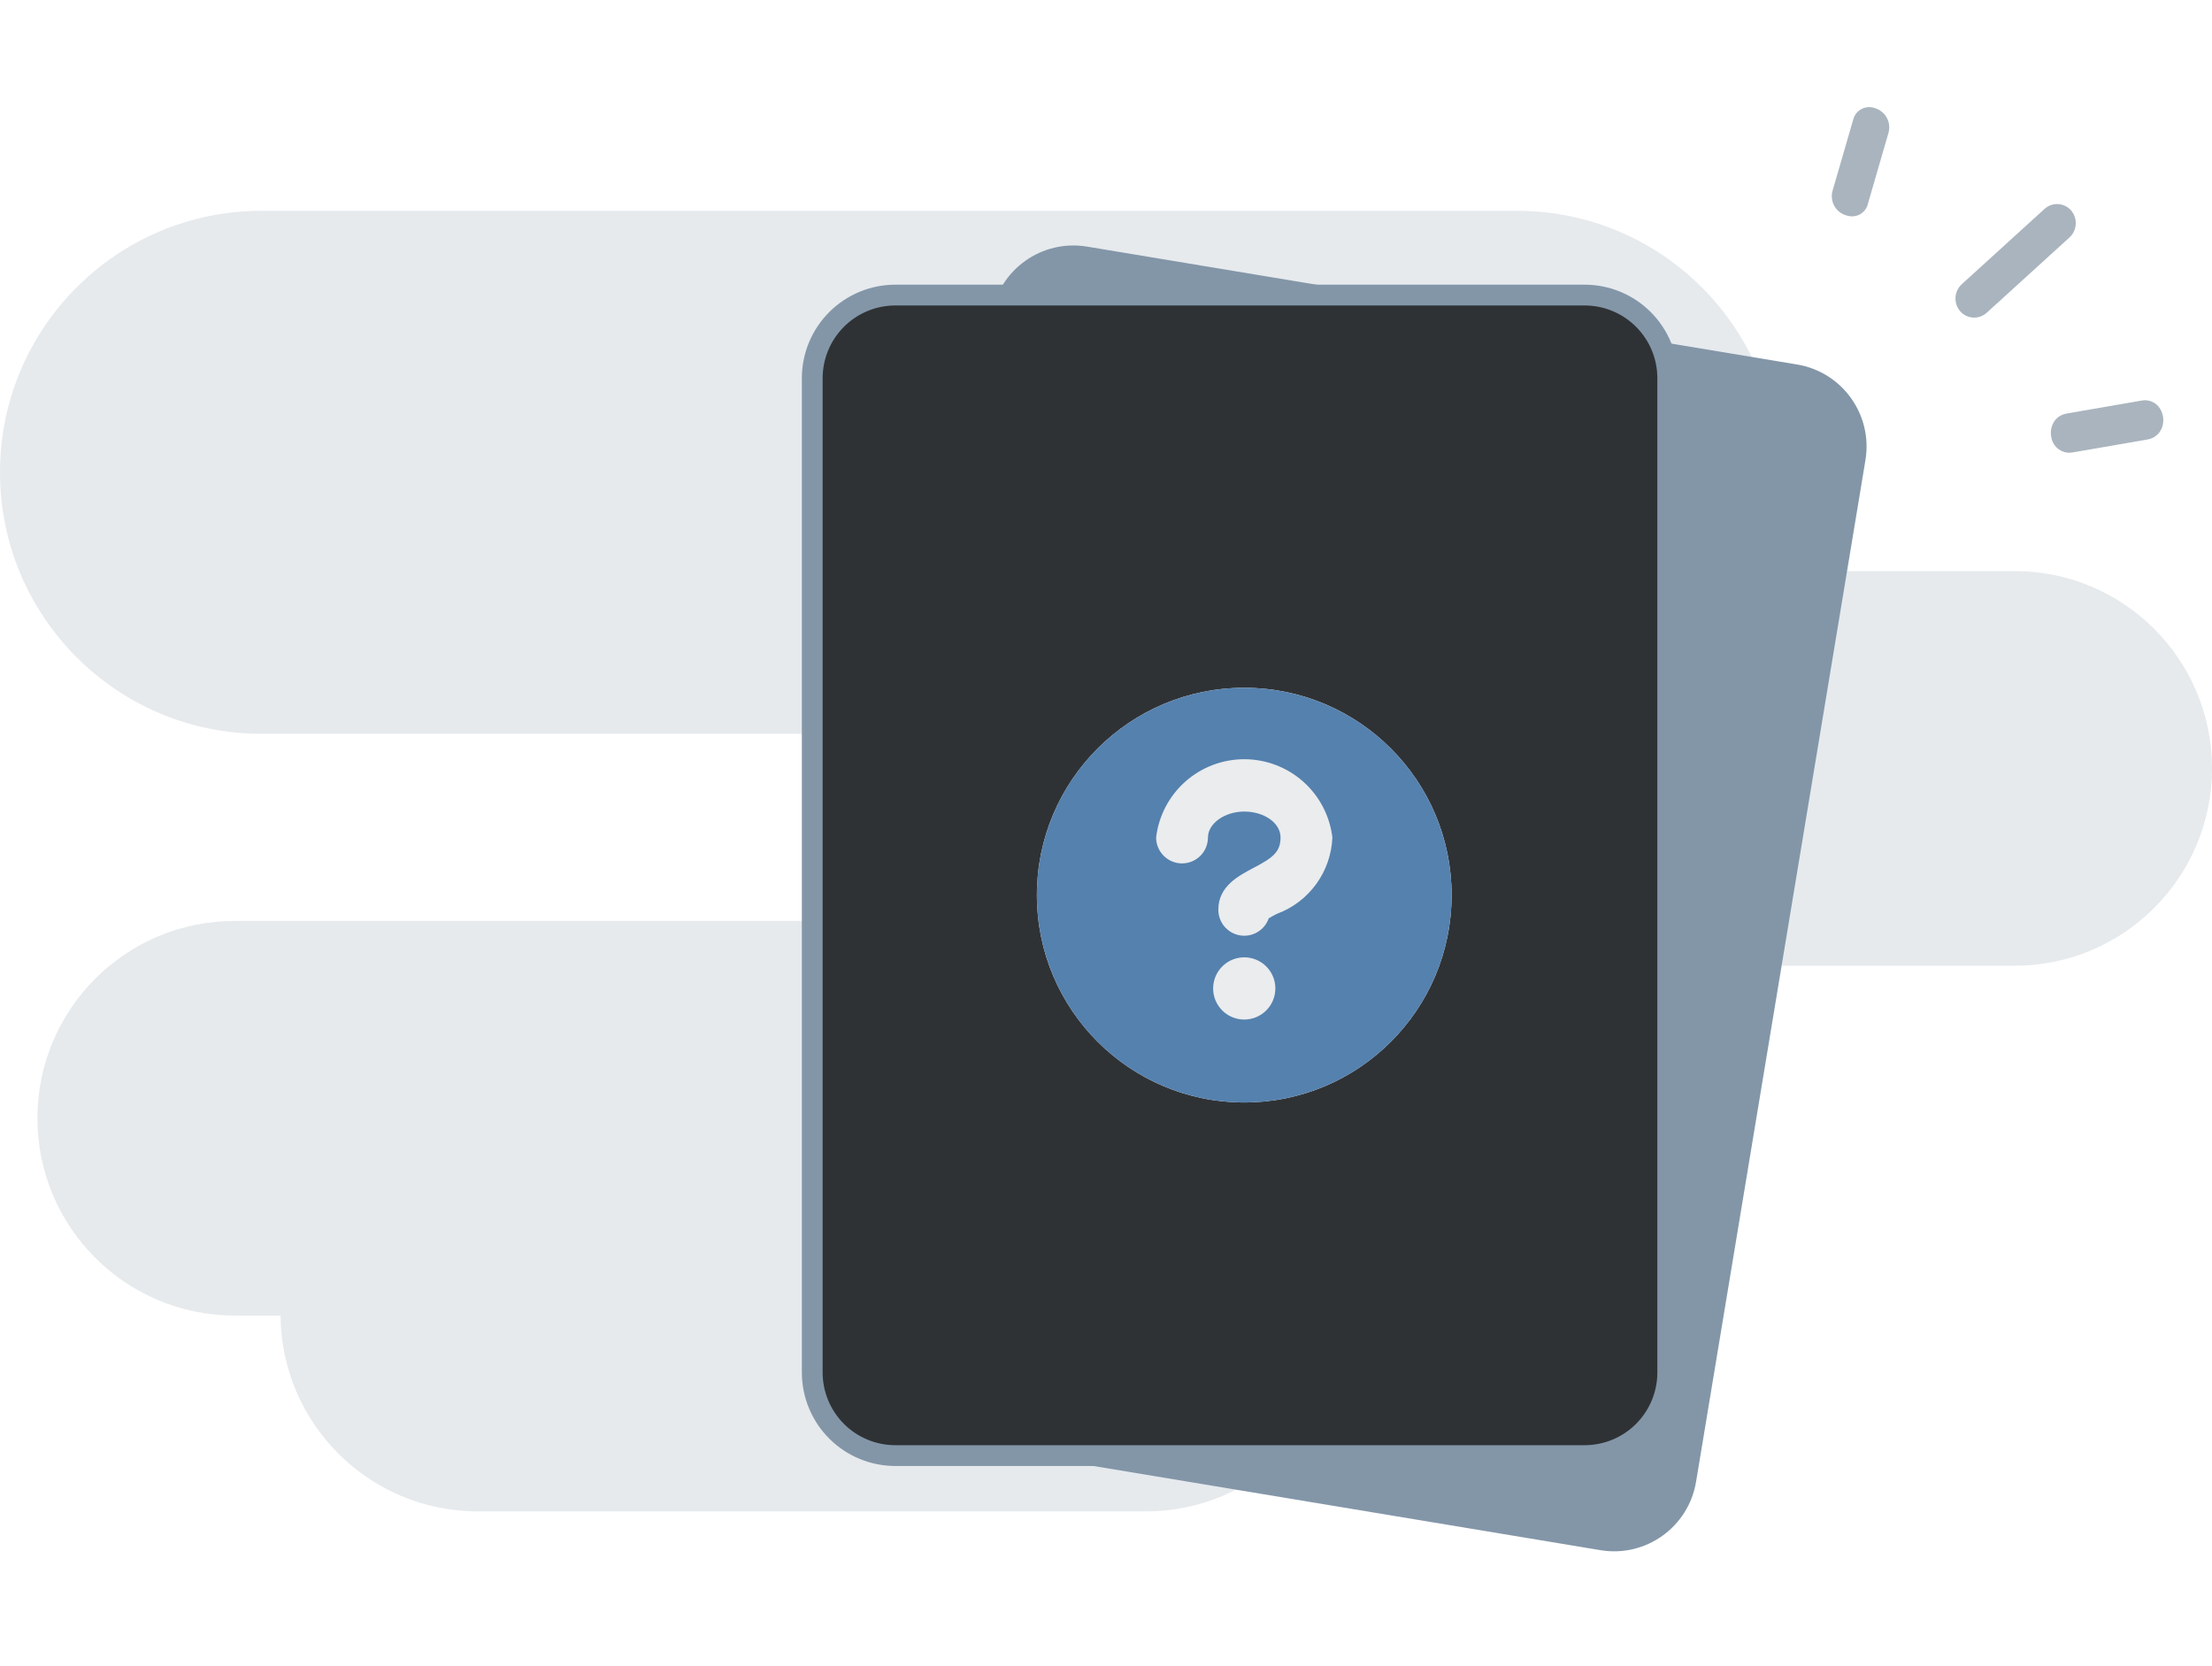 <svg width="320" height="241" viewBox="0 0 320 241" fill="none" xmlns="http://www.w3.org/2000/svg">
<path fill-rule="evenodd" clip-rule="evenodd" d="M257.28 68.327C257.28 47.436 240.344 30.5 219.453 30.5H37.827C16.936 30.5 0 47.436 0 68.327V68.34C0 89.231 16.936 106.167 37.827 106.167H166.73C166.443 107.79 166.293 109.461 166.293 111.166C166.293 126.932 179.074 139.713 194.84 139.713H291.453C307.219 139.713 320 126.932 320 111.166C320 95.401 307.219 82.62 291.453 82.62H254.492C256.289 78.214 257.28 73.392 257.28 68.34V68.327ZM5.413 161.78C5.413 146.014 18.194 133.233 33.96 133.233H130.573C146.268 133.233 159.005 145.899 159.119 161.567H165.747C181.512 161.567 194.293 174.348 194.293 190.113C194.293 205.879 181.512 218.66 165.747 218.66H69.133C53.438 218.66 40.702 205.994 40.587 190.327H33.96C18.194 190.327 5.413 177.546 5.413 161.78Z" fill="#8396A8" fill-opacity="0.2"/>
<path d="M143.428 45.578L118.926 193.374C117.839 199.93 122.268 206.126 128.819 207.214L231.534 224.268C238.085 225.356 244.276 220.923 245.363 214.367L269.865 66.571C270.952 60.015 266.522 53.819 259.972 52.731L157.256 35.677C150.706 34.589 144.514 39.022 143.428 45.578Z" fill="#8396A8"/>
<path d="M229.242 42.689H129.526C122.886 42.689 117.503 48.076 117.503 54.721V198.552C117.503 205.197 122.886 210.584 129.526 210.584H229.242C235.882 210.584 241.265 205.197 241.265 198.552V54.721C241.265 48.076 235.882 42.689 229.242 42.689Z" fill="#2F3235"/>
<path d="M229.242 212.088H129.526C125.939 212.088 122.498 210.662 119.962 208.124C117.425 205.585 116 202.142 116 198.552V54.721C116 51.131 117.425 47.688 119.962 45.15C122.498 42.611 125.939 41.185 129.526 41.185H229.242C232.829 41.185 236.27 42.611 238.806 45.15C241.343 47.688 242.768 51.131 242.768 54.721V198.552C242.768 202.142 241.343 205.585 238.806 208.124C236.27 210.662 232.829 212.088 229.242 212.088ZM129.526 44.193C126.736 44.193 124.06 45.302 122.087 47.277C120.114 49.251 119.006 51.929 119.006 54.721V198.552C119.006 201.344 120.114 204.022 122.087 205.997C124.06 207.971 126.736 209.08 129.526 209.08H229.242C232.032 209.08 234.708 207.971 236.681 205.997C238.654 204.022 239.762 201.344 239.762 198.552V54.721C239.762 51.929 238.654 49.251 236.681 47.277C234.708 45.302 232.032 44.193 229.242 44.193H129.526Z" fill="#8396A8"/>
<path d="M210 129.5C210 146.069 196.569 159.5 180 159.5C163.431 159.5 150 146.069 150 129.5C150 112.931 163.431 99.5 180 99.5C196.569 99.5 210 112.931 210 129.5Z" fill="#EAECEE"/>
<path d="M180 99.5C174.067 99.5 168.266 101.259 163.333 104.556C158.399 107.852 154.554 112.538 152.284 118.02C150.013 123.502 149.419 129.533 150.576 135.353C151.734 141.172 154.591 146.518 158.787 150.713C162.982 154.909 168.328 157.766 174.147 158.924C179.967 160.081 185.999 159.487 191.481 157.216C196.962 154.946 201.648 151.1 204.944 146.167C208.241 141.234 210 135.433 210 129.5C210 121.544 206.839 113.913 201.213 108.287C195.587 102.661 187.956 99.5 180 99.5ZM180 147.5C179.11 147.5 178.24 147.236 177.5 146.742C176.76 146.247 176.183 145.544 175.843 144.722C175.502 143.9 175.413 142.995 175.587 142.123C175.76 141.25 176.189 140.448 176.818 139.818C177.447 139.189 178.249 138.76 179.122 138.586C179.995 138.413 180.9 138.502 181.722 138.843C182.544 139.183 183.247 139.76 183.742 140.5C184.236 141.24 184.5 142.11 184.5 143C184.5 144.193 184.026 145.338 183.182 146.182C182.338 147.026 181.193 147.5 180 147.5ZM184.74 132.2C184.327 132.396 183.926 132.616 183.54 132.86C183.247 133.698 182.666 134.405 181.901 134.855C181.136 135.306 180.236 135.47 179.361 135.318C178.487 135.167 177.694 134.71 177.124 134.029C176.554 133.348 176.245 132.488 176.25 131.6C176.25 128.18 179.25 126.68 181.26 125.6C184.08 124.13 185.25 123.29 185.25 121.16C185.25 119.03 182.85 117.41 180 117.41C177.15 117.41 174.75 119.15 174.75 121.16C174.75 122.154 174.355 123.109 173.652 123.812C172.948 124.515 171.995 124.91 171 124.91C170.005 124.91 169.052 124.515 168.348 123.812C167.645 123.109 167.25 122.154 167.25 121.16C167.621 118.039 169.124 115.164 171.474 113.077C173.824 110.99 176.857 109.838 180 109.838C183.143 109.838 186.176 110.99 188.526 113.077C190.876 115.164 192.379 118.039 192.75 121.16C192.653 123.585 191.841 125.928 190.415 127.892C188.99 129.857 187.015 131.356 184.74 132.2Z" fill="#5581AE"/>
<path d="M312.275 58.825C311.979 58.471 311.593 58.204 311.158 58.05C310.723 57.897 310.255 57.864 309.803 57.955L298.987 59.825C297.198 60.134 296.491 61.778 296.734 63.18C296.812 63.758 297.075 64.294 297.484 64.709C297.894 65.124 298.427 65.394 299.003 65.48C299.283 65.514 299.566 65.504 299.843 65.453L310.658 63.582C311.134 63.51 311.582 63.31 311.954 63.004C312.326 62.699 312.608 62.298 312.771 61.844C312.952 61.341 313.002 60.799 312.915 60.27C312.828 59.742 312.608 59.245 312.275 58.825Z" fill="#A9B4BE"/>
<path d="M271.166 15.627C270.853 15.52 270.522 15.48 270.193 15.509C269.864 15.538 269.545 15.635 269.256 15.794C268.967 15.953 268.714 16.171 268.513 16.433C268.313 16.696 268.17 16.997 268.092 17.318L265.112 27.585C265.006 27.955 264.975 28.342 265.02 28.724C265.065 29.105 265.186 29.474 265.376 29.809C265.565 30.143 265.819 30.436 266.124 30.672C266.428 30.907 266.776 31.079 267.147 31.178C267.299 31.224 267.454 31.256 267.612 31.276C268.192 31.358 268.782 31.219 269.265 30.887C269.748 30.555 270.089 30.054 270.221 29.483L273.197 19.22C273.304 18.851 273.335 18.464 273.291 18.082C273.246 17.7 273.125 17.331 272.936 16.997C272.747 16.662 272.493 16.369 272.189 16.133C271.885 15.898 271.537 15.726 271.166 15.627Z" fill="#A9B4BE"/>
<path d="M297.74 29.53C297.38 29.507 297.02 29.557 296.68 29.678C296.34 29.799 296.028 29.988 295.764 30.233L283.797 41.122C283.263 41.613 282.939 42.292 282.894 43.016C282.849 43.74 283.086 44.454 283.554 45.008C283.991 45.52 284.605 45.849 285.273 45.929C285.658 45.975 286.049 45.938 286.418 45.819C286.788 45.701 287.127 45.504 287.413 45.242L299.381 34.354C299.918 33.86 300.243 33.177 300.288 32.449C300.332 31.721 300.092 31.003 299.619 30.448C299.384 30.177 299.096 29.955 298.773 29.797C298.451 29.64 298.099 29.549 297.74 29.53Z" fill="#A9B4BE"/>
</svg>
